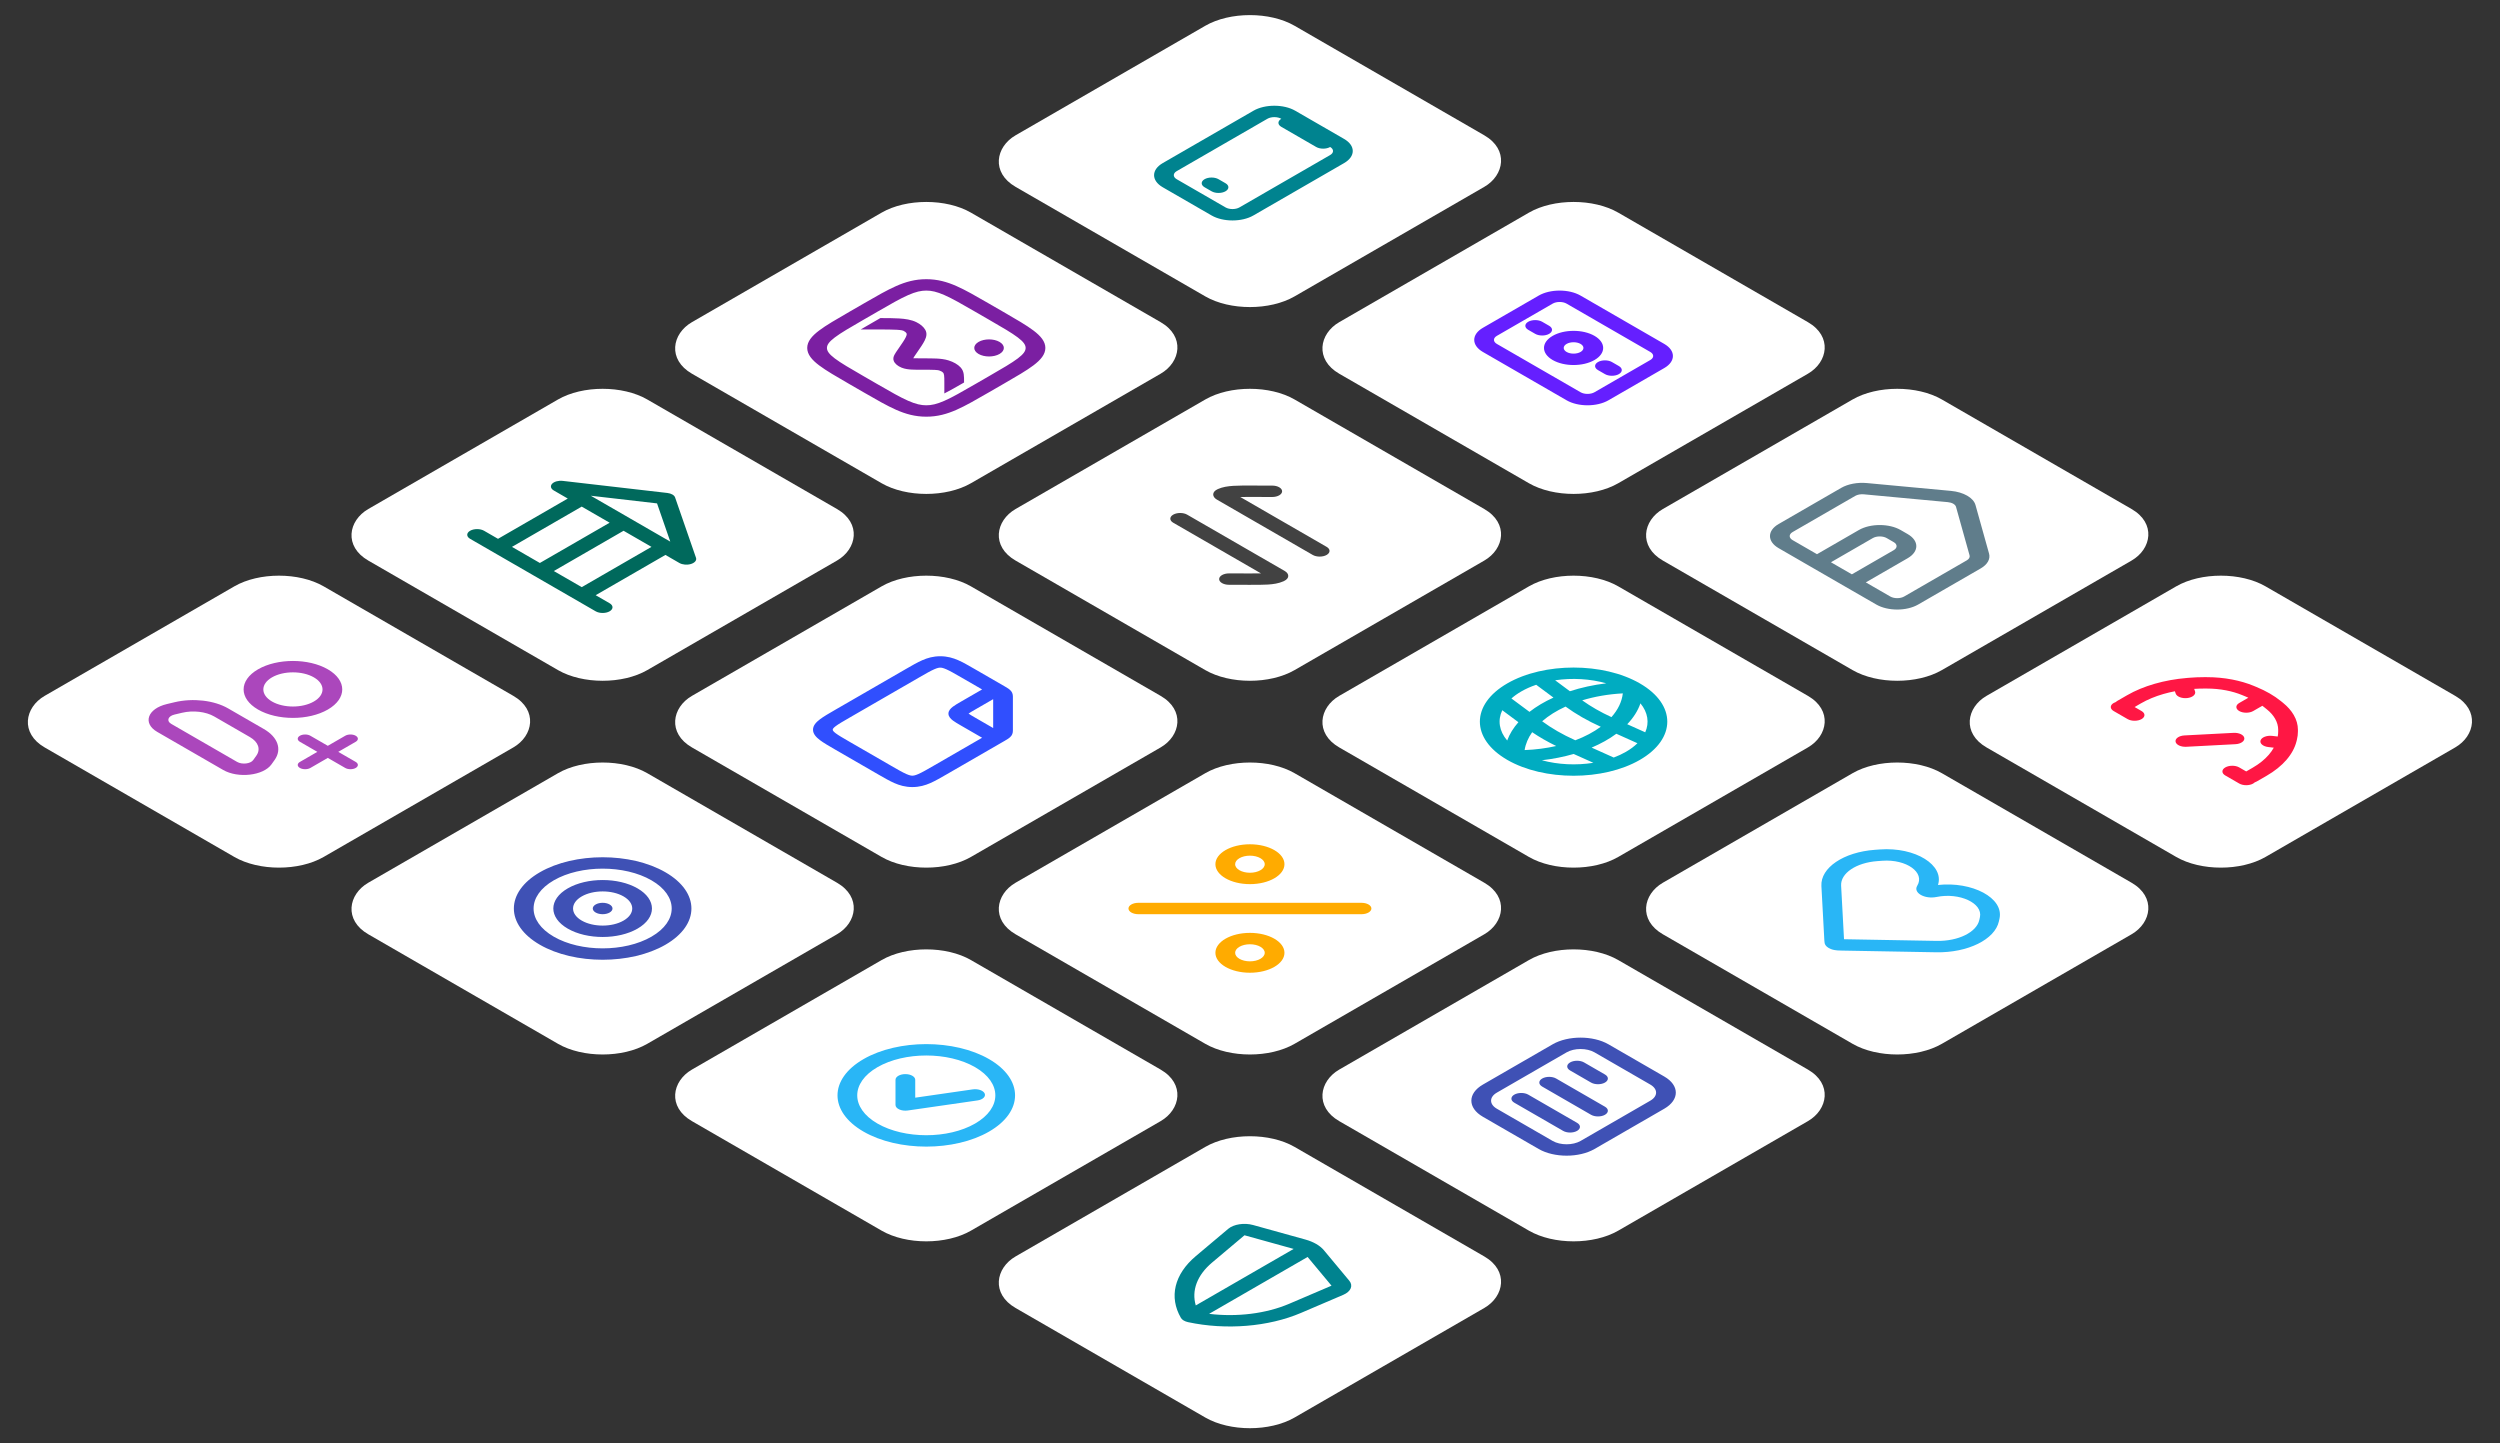 <svg width="970" height="560" viewBox="0 0 970 560" fill="none" xmlns="http://www.w3.org/2000/svg">
<rect x="0" y="0" width="970" height="560" fill="#333333" stroke="none"/>
<g clip-path="url(#clip0_616_23654)">
<rect width="125" height="125" rx="20" transform="matrix(0.866 0.5 -0.866 0.5 484.973 0)" fill="white"/>
<g clip-path="url(#clip1_616_23654)">
<path fill-rule="evenodd" clip-rule="evenodd" d="M497.152 46.094L497.152 46.094C495.658 46.957 495.658 48.356 497.153 49.219L510.684 57.031C512.179 57.894 514.602 57.894 516.096 57.032C517.591 57.895 517.59 59.293 516.096 60.156L480.914 80.469C479.419 81.332 476.996 81.332 475.501 80.469L456.557 69.531C455.062 68.668 455.062 67.269 456.557 66.406L491.739 46.094C493.234 45.231 495.657 45.231 497.152 46.094ZM502.564 42.969C498.08 40.38 490.81 40.38 486.326 42.969L451.144 63.281C446.66 65.87 446.66 70.067 451.144 72.656L470.088 83.594C474.572 86.183 481.842 86.183 486.326 83.594L521.509 63.281C525.993 60.692 525.993 56.495 521.509 53.906L502.564 42.969ZM470.084 74.219C471.578 75.082 474.002 75.082 475.496 74.219C476.991 73.356 476.991 71.957 475.496 71.094L472.79 69.531C471.295 68.668 468.872 68.668 467.377 69.531C465.883 70.394 465.883 71.793 467.377 72.656L470.084 74.219Z" fill="#00838F"/>
</g>
</g>
<g clip-path="url(#clip2_616_23654)">
<rect width="125" height="125" rx="20" transform="matrix(0.866 0.5 -0.866 0.5 610.547 72.5)" fill="white"/>
<g clip-path="url(#clip3_616_23654)">
<path fill-rule="evenodd" clip-rule="evenodd" d="M640.316 139.687L618.665 152.188C617.171 153.05 614.747 153.05 613.253 152.188L580.777 133.438C579.282 132.575 579.282 131.175 580.777 130.313L602.427 117.813C603.922 116.95 606.345 116.95 607.84 117.813L640.316 136.562C641.811 137.425 641.811 138.825 640.316 139.687ZM645.729 133.437C650.213 136.026 650.213 140.224 645.729 142.812L624.078 155.313C619.594 157.901 612.324 157.901 607.84 155.313L575.364 136.563C570.88 133.974 570.88 129.776 575.364 127.188L597.015 114.688C601.499 112.099 608.769 112.099 613.253 114.688L645.729 133.437ZM598.363 124.844C596.868 123.981 594.445 123.981 592.95 124.844C591.456 125.707 591.456 127.106 592.95 127.969L595.657 129.531C597.151 130.394 599.575 130.394 601.069 129.531C602.564 128.668 602.564 127.269 601.069 126.406L598.363 124.844ZM620.013 140.469C621.508 139.606 623.931 139.606 625.426 140.469L628.132 142.031C629.627 142.894 629.627 144.293 628.132 145.156C626.638 146.019 624.214 146.019 622.72 145.156L620.013 143.594C618.519 142.731 618.519 141.332 620.013 140.469ZM607.843 133.437C609.338 132.575 611.761 132.575 613.256 133.437C614.75 134.3 614.75 135.7 613.256 136.562C611.761 137.425 609.338 137.425 607.843 136.562C606.348 135.7 606.348 134.3 607.843 133.437ZM618.668 130.313C614.184 127.724 606.914 127.724 602.43 130.312C597.946 132.901 597.946 137.099 602.43 139.688C606.914 142.276 614.184 142.276 618.668 139.687C623.152 137.099 623.152 132.901 618.668 130.313Z" fill="#651FFF"/>
</g>
</g>
<g clip-path="url(#clip4_616_23654)">
<rect width="125" height="125" rx="20" transform="matrix(0.866 0.5 -0.866 0.5 736.121 145)" fill="white"/>
<g clip-path="url(#clip5_616_23654)">
<path fill-rule="evenodd" clip-rule="evenodd" d="M755.765 194.83C757.394 194.982 758.671 195.719 758.934 196.66L764.196 215.497C764.392 216.197 763.993 216.909 763.124 217.411L738.828 231.438C737.333 232.301 734.91 232.301 733.415 231.438L723.938 225.966L740.17 216.594C744.654 214.006 744.654 209.808 740.17 207.219L737.464 205.657C732.98 203.068 725.71 203.068 721.226 205.657L704.994 215.029L695.527 209.563C694.032 208.7 694.032 207.301 695.527 206.438L719.823 192.411C720.692 191.909 721.925 191.679 723.138 191.792L755.765 194.83ZM718.525 222.841L710.406 218.154L726.639 208.782C728.133 207.919 730.557 207.919 732.051 208.782L734.758 210.344C736.252 211.207 736.252 212.606 734.758 213.469L718.525 222.841ZM699.581 218.154L690.114 212.688C685.63 210.099 685.63 205.902 690.114 203.313L714.41 189.286C717.017 187.781 720.717 187.09 724.357 187.429L756.984 190.467C761.871 190.922 765.702 193.135 766.491 195.956L771.753 214.793C772.34 216.894 771.144 219.031 768.537 220.536L744.241 234.563C739.757 237.152 732.487 237.152 728.003 234.563L718.525 229.091L718.52 229.094L715.813 227.532L702.282 219.719L699.575 218.157L699.581 218.154Z" fill="#607D8B"/>
</g>
</g>
<g clip-path="url(#clip6_616_23654)">
<rect width="125" height="125" rx="20" transform="matrix(0.866 0.5 -0.866 0.5 861.695 217.5)" fill="white"/>
<g clip-path="url(#clip7_616_23654)">
<path fill-rule="evenodd" clip-rule="evenodd" d="M868.828 297.761C867.333 296.898 864.91 296.898 863.415 297.761C861.921 298.624 861.921 300.023 863.415 300.886L868.828 304.011C870.323 304.874 872.746 304.874 874.241 304.011C874.477 303.875 874.675 303.725 874.837 303.567C875.104 303.475 875.355 303.363 875.585 303.23L879.425 301.013C882.55 299.209 885.15 297.126 887.127 294.843C889.103 292.561 890.43 290.11 891.055 287.584L891.202 286.987C891.461 285.943 891.59 284.889 891.59 283.834L891.59 283.138C891.59 281.202 891.05 279.279 889.989 277.442C889.006 275.738 887.587 274.129 885.779 272.668L884.962 272.008C882.362 269.906 879.177 268.067 875.536 266.566L874.393 266.094C871.862 265.051 869.075 264.231 866.124 263.664C862.943 263.051 859.611 262.739 856.258 262.739L855.054 262.739C853.226 262.739 851.401 262.814 849.592 262.963L848.558 263.048C844.183 263.409 839.937 264.175 835.984 265.316C832.031 266.457 828.423 267.959 825.298 269.763L821.458 271.98C821.225 272.115 821.027 272.263 820.867 272.42C820.595 272.513 820.338 272.626 820.105 272.761C818.61 273.624 818.61 275.023 820.105 275.886L825.517 279.011C827.012 279.874 829.435 279.874 830.93 279.011C832.425 278.148 832.425 276.749 830.93 275.886L828.224 274.324L830.711 272.888C833.254 271.42 836.191 270.198 839.408 269.269C840.847 268.853 842.334 268.499 843.857 268.208L844.171 269.112C844.586 270.309 846.603 271.084 848.676 270.845C850.748 270.605 852.092 269.44 851.676 268.244L851.344 267.287C852.575 267.202 853.814 267.159 855.054 267.159L856.258 267.159C858.789 267.159 861.303 267.394 863.704 267.856C865.93 268.285 868.034 268.903 869.944 269.691L871.087 270.162C871.521 270.341 871.948 270.526 872.366 270.717L868.825 272.761C867.331 273.624 867.331 275.023 868.825 275.886C870.32 276.749 872.743 276.749 874.238 275.886L877.778 273.843C878.106 274.083 878.425 274.328 878.733 274.577L879.55 275.237C880.914 276.34 881.985 277.554 882.728 278.84C883.528 280.226 883.936 281.677 883.936 283.138L883.936 283.834C883.936 284.481 883.875 285.128 883.753 285.771L881.61 285.523C879.537 285.283 877.52 286.059 877.105 287.255C876.69 288.452 878.033 289.616 880.105 289.856L882.228 290.102C881.704 291.05 881.053 291.974 880.28 292.867C878.672 294.724 876.555 296.42 874.012 297.888L871.53 299.321L868.828 297.761ZM844.115 287.748C843.923 286.533 845.475 285.458 847.58 285.347L866.638 284.347C868.743 284.237 870.605 285.132 870.796 286.348C870.987 287.563 869.436 288.638 867.331 288.748L848.273 289.749C846.168 289.859 844.306 288.964 844.115 287.748Z" fill="#FF1744"/>
</g>
</g>
<g clip-path="url(#clip8_616_23654)">
<rect width="125" height="125" rx="20" transform="matrix(0.866 0.5 -0.866 0.5 359.398 72.5)" fill="white"/>
<g clip-path="url(#clip9_616_23654)">
<path fill-rule="evenodd" clip-rule="evenodd" d="M383.56 117.698L383.758 117.813L389.17 120.938L389.368 121.052C394.303 123.901 398.281 126.197 400.989 128.246C403.8 130.374 405.601 132.492 405.601 135C405.601 137.508 403.8 139.626 400.989 141.754C398.281 143.803 394.303 146.099 389.368 148.948L389.17 149.062L383.758 152.188L383.56 152.302C378.625 155.151 374.647 157.448 371.098 159.011C367.414 160.634 363.745 161.674 359.401 161.674C355.057 161.674 351.388 160.634 347.703 159.011C344.154 157.448 340.177 155.151 335.242 152.302L335.044 152.188L329.631 149.062L329.433 148.948C324.498 146.099 320.52 143.803 317.813 141.754C315.001 139.626 313.201 137.508 313.201 135C313.201 132.492 315.001 130.374 317.813 128.246C320.52 126.197 324.498 123.901 329.433 121.052L329.433 121.052L329.433 121.052L329.631 120.938L335.044 117.812L335.242 117.698C340.177 114.849 344.154 112.552 347.703 110.989C351.388 109.366 355.057 108.326 359.401 108.326C363.745 108.326 367.414 109.366 371.098 110.989C374.647 112.552 378.625 114.849 383.56 117.698ZM366.455 114.503C363.451 113.179 361.398 112.746 359.401 112.746C357.403 112.746 355.35 113.179 352.346 114.503C349.254 115.865 345.636 117.947 340.456 120.937L335.044 124.063C329.864 127.053 326.257 129.142 323.898 130.927C321.606 132.661 320.855 133.847 320.855 135C320.855 136.153 321.606 137.339 323.898 139.073C326.257 140.858 329.864 142.947 335.044 145.937L340.456 149.063C345.636 152.053 349.254 154.135 352.346 155.497C355.35 156.821 357.403 157.254 359.401 157.254C361.398 157.254 363.451 156.821 366.455 155.497C369.547 154.135 373.165 152.053 378.345 149.063L383.758 145.937C388.937 142.947 392.544 140.858 394.903 139.073C397.195 137.339 397.946 136.153 397.946 135C397.946 133.847 397.195 132.661 394.903 130.927C392.544 129.142 388.937 127.053 383.758 124.063L378.345 120.938C373.165 117.947 369.547 115.865 366.455 114.503ZM374.059 148.412L374.059 148.351L374.059 148.351L374.059 148.351C374.059 147.133 374.059 146.083 373.931 145.219C373.796 144.307 373.498 143.401 372.695 142.536C371.627 141.387 369.995 140.445 368.005 139.828C366.507 139.364 364.937 139.192 363.357 139.114C361.861 139.04 360.041 139.04 357.932 139.041L357.778 139.041C356.117 139.041 355.144 139.038 354.451 139C354.416 138.998 354.383 138.996 354.352 138.994C354.36 138.977 354.369 138.959 354.379 138.939C354.576 138.554 354.933 138.031 355.55 137.141L355.743 136.863L355.823 136.748C357.107 134.893 358.186 133.337 358.808 132.053C359.449 130.731 359.796 129.344 358.997 127.955C358.33 126.797 357.123 125.767 355.508 124.98C353.571 124.036 351.212 123.706 348.847 123.559C346.866 123.435 344.431 123.418 341.578 123.416L337.751 125.625C336.353 126.433 335.086 127.165 333.94 127.835L339.974 127.835C343.704 127.835 346.19 127.838 348.024 127.952C349.836 128.066 350.367 128.258 350.569 128.356C351.108 128.619 351.51 128.962 351.732 129.348C351.816 129.493 351.927 129.849 351.436 130.862C350.939 131.888 350.021 133.222 348.636 135.221L348.443 135.499L348.384 135.584C347.846 136.36 347.347 137.081 347.036 137.692C346.709 138.333 346.418 139.158 346.783 140.053C347.213 141.109 348.301 142.036 349.838 142.659C351.143 143.187 352.578 143.337 353.729 143.4C354.828 143.46 356.172 143.46 357.619 143.46L357.619 143.46L357.619 143.46L357.778 143.46C360.085 143.46 361.574 143.462 362.706 143.518C363.79 143.571 364.189 143.661 364.386 143.722C365.05 143.928 365.594 144.242 365.95 144.625C366.055 144.739 366.212 144.969 366.304 145.595C366.401 146.248 366.404 147.108 366.404 148.44L366.404 152.658C368.472 151.608 370.909 150.226 374.059 148.412ZM379.694 137.344C381.936 138.638 385.571 138.638 387.813 137.344C390.055 136.049 390.055 133.951 387.813 132.656C385.571 131.362 381.936 131.362 379.694 132.656C377.452 133.951 377.452 136.049 379.694 137.344Z" fill="#7B1FA2"/>
</g>
</g>
<g clip-path="url(#clip10_616_23654)">
<rect width="125" height="125" rx="20" transform="matrix(0.866 0.5 -0.866 0.5 233.824 145)" fill="white"/>
<g clip-path="url(#clip11_616_23654)">
<path fill-rule="evenodd" clip-rule="evenodd" d="M258.934 191.271C260.449 191.446 261.633 192.129 261.936 193.004L270.055 216.442C270.386 217.396 269.595 218.364 268.108 218.823C266.621 219.283 264.789 219.126 263.596 218.437L258.183 215.312L231.12 230.937L236.533 234.062C238.027 234.925 238.027 236.324 236.533 237.187C235.038 238.05 232.615 238.05 231.12 237.187L223.001 232.5L206.763 223.125L190.525 213.75L182.406 209.062C180.911 208.199 180.911 206.8 182.406 205.937C183.901 205.074 186.324 205.074 187.819 205.937L193.231 209.062L220.295 193.437L214.882 190.312C213.689 189.624 213.418 188.566 214.214 187.707C215.01 186.849 216.685 186.392 218.339 186.583L258.934 191.271ZM225.707 196.562L198.644 212.187L209.469 218.437L236.533 202.812L225.707 196.562ZM241.945 205.937L214.882 221.562L225.707 227.812L252.771 212.187L241.945 205.937ZM260.07 210.152L244.652 201.25L229.233 192.348L254.931 195.315L260.07 210.152Z" fill="#00695C"/>
</g>
</g>
<g clip-path="url(#clip12_616_23654)">
<rect width="125" height="125" rx="20" transform="matrix(0.866 0.5 -0.866 0.5 108.25 217.5)" fill="white"/>
<g clip-path="url(#clip13_616_23654)">
<path fill-rule="evenodd" clip-rule="evenodd" d="M133.954 297.969C135.075 298.616 136.893 298.616 138.014 297.969C139.135 297.322 139.135 296.272 138.014 295.625L131.248 291.719L138.014 287.813C139.135 287.165 139.135 286.116 138.014 285.469C136.893 284.822 135.075 284.822 133.954 285.469L127.188 289.375L120.423 285.469C119.302 284.822 117.484 284.822 116.363 285.469C115.242 286.116 115.242 287.165 116.363 287.813L123.129 291.719L116.363 295.625C115.242 296.272 115.242 297.322 116.363 297.969C117.484 298.616 119.302 298.616 120.423 297.969L127.188 294.063L133.954 297.969ZM83.125 277.996L96.964 285.986C100.242 287.879 101.227 290.723 99.462 293.198L98.248 294.901C97.208 296.359 93.933 296.737 92.002 295.622L66.436 280.861C64.504 279.746 65.159 277.855 67.685 277.255L70.634 276.554C74.92 275.535 79.847 276.104 83.125 277.996ZM102.377 282.861L88.537 274.871C83.075 271.717 74.863 270.769 67.719 272.467L64.77 273.168C57.194 274.97 55.229 280.641 61.023 283.986L86.59 298.747C92.383 302.092 102.206 300.957 105.326 296.583L106.54 294.881C109.482 290.756 107.839 286.015 102.377 282.861ZM121.776 272.188C117.292 274.776 110.022 274.776 105.538 272.188C101.054 269.599 101.054 265.401 105.538 262.813C110.022 260.224 117.292 260.224 121.776 262.813C126.26 265.401 126.26 269.599 121.776 272.188ZM127.189 275.313C119.716 279.627 107.599 279.627 100.126 275.313C92.652 270.998 92.652 264.002 100.126 259.688C107.599 255.373 119.716 255.373 127.189 259.688C134.662 264.002 134.662 270.998 127.189 275.313Z" fill="#AB47BC"/>
</g>
</g>
<g clip-path="url(#clip14_616_23654)">
<rect width="125" height="125" rx="20" transform="matrix(0.866 0.5 -0.866 0.5 484.973 145)" fill="white"/>
<path fill-rule="evenodd" clip-rule="evenodd" d="M497.46 190.634C497.451 191.854 495.73 192.839 493.616 192.834L486.016 192.814C484.014 192.809 482.467 192.807 481.216 192.83L514.743 212.187C516.237 213.05 516.237 214.449 514.743 215.312C513.248 216.175 510.825 216.175 509.33 215.312L472.122 193.83C470.36 192.813 470.02 190.88 472.526 189.76C474.35 188.945 476.422 188.64 478.54 188.506C480.532 188.381 482.989 188.387 485.84 188.394C485.91 188.395 485.98 188.395 486.05 188.395L493.65 188.415C495.764 188.42 497.47 189.414 497.46 190.634ZM455.203 199.687C456.698 198.824 459.121 198.824 460.616 199.687L498.505 221.562C500.216 222.55 500.478 224.369 498.191 225.446C498.116 225.482 498.039 225.517 497.962 225.552C496.138 226.367 494.066 226.672 491.948 226.805C489.956 226.931 487.499 226.925 484.648 226.917L484.438 226.917L476.838 226.897C474.724 226.892 473.018 225.898 473.028 224.678C473.037 223.457 474.758 222.472 476.872 222.478L484.472 222.497C486.474 222.502 488.021 222.505 489.272 222.481L455.203 202.812C453.709 201.949 453.709 200.55 455.203 199.687Z" fill="#424242"/>
</g>
<g clip-path="url(#clip15_616_23654)">
<rect width="125" height="125" rx="20" transform="matrix(0.866 0.5 -0.866 0.5 359.398 217.5)" fill="white"/>
<g clip-path="url(#clip16_616_23654)">
<path fill-rule="evenodd" clip-rule="evenodd" d="M381.059 267.502L372.938 262.813C370.31 261.296 368.605 260.319 367.185 259.693C365.854 259.106 365.231 259.041 364.819 259.041C364.407 259.041 363.784 259.106 362.452 259.693C361.033 260.319 359.328 261.296 356.7 262.813L329.637 278.438C327.009 279.956 325.316 280.94 324.232 281.76C323.216 282.528 323.103 282.888 323.103 283.126C323.103 283.364 323.216 283.723 324.232 284.492C325.316 285.312 327.009 286.296 329.637 287.813L345.875 297.188C348.503 298.706 350.207 299.683 351.627 300.309C352.959 300.895 353.582 300.961 353.994 300.961C354.406 300.961 355.028 300.895 356.36 300.309C357.78 299.683 359.485 298.706 362.113 297.188L381.059 286.249L372.943 281.563L372.795 281.478C371.647 280.816 370.532 280.172 369.736 279.57C368.838 278.89 367.994 278.011 367.994 276.876C367.994 275.741 368.838 274.861 369.736 274.182C370.532 273.58 371.647 272.936 372.795 272.273L372.795 272.273L372.943 272.188L381.059 267.502ZM385.349 282.476L385.349 271.276L378.355 275.313C377.003 276.094 376.267 276.526 375.821 276.863L375.804 276.876L375.821 276.889C376.267 277.226 377.003 277.658 378.355 278.438L385.349 282.476ZM392.421 268.287C391.825 267.457 390.73 266.831 389.87 266.338C389.791 266.293 389.715 266.249 389.64 266.206L378.351 259.688L378.172 259.585C375.773 258.2 373.706 257.007 371.828 256.18C369.816 255.293 367.578 254.622 364.819 254.622C362.06 254.622 359.822 255.293 357.809 256.18C355.931 257.007 353.864 258.2 351.465 259.585L351.287 259.688L324.224 275.313L324.046 275.416C321.647 276.801 319.579 277.995 318.146 279.079C316.611 280.241 315.448 281.533 315.448 283.126C315.448 284.719 316.611 286.011 318.146 287.173C319.579 288.257 321.647 289.45 324.046 290.835L324.224 290.938L340.462 300.313L340.64 300.416C343.039 301.801 345.106 302.995 346.984 303.822C348.997 304.709 351.235 305.38 353.994 305.38C356.752 305.38 358.991 304.709 361.003 303.822C362.881 302.995 364.948 301.801 367.347 300.416L367.525 300.313L389.64 287.545C389.715 287.502 389.791 287.458 389.87 287.413C390.73 286.921 391.825 286.295 392.421 285.464C393.016 284.634 393.01 283.744 393.004 283.045L393.004 283.045C393.004 282.981 393.003 282.918 393.003 282.858L393.003 270.894C393.003 270.833 393.004 270.771 393.004 270.707C393.01 270.007 393.016 269.118 392.421 268.287Z" fill="#304FFE"/>
</g>
</g>
<g clip-path="url(#clip17_616_23654)">
<rect width="125" height="125" rx="20" transform="matrix(0.866 0.5 -0.866 0.5 233.824 290)" fill="white"/>
<g clip-path="url(#clip18_616_23654)">
<path fill-rule="evenodd" clip-rule="evenodd" d="M214.881 363.437C225.343 369.478 242.307 369.478 252.769 363.437C263.232 357.397 263.232 347.603 252.769 341.562C242.307 335.522 225.343 335.522 214.881 341.562C204.418 347.603 204.418 357.397 214.881 363.437ZM209.468 366.562C222.92 374.329 244.73 374.329 258.182 366.562C271.634 358.796 271.634 346.204 258.182 338.437C244.73 330.671 222.92 330.671 209.468 338.437C196.016 346.204 196.016 358.796 209.468 366.562ZM225.706 357.187C230.19 359.776 237.46 359.776 241.944 357.187C246.428 354.599 246.428 350.401 241.944 347.812C237.46 345.224 230.19 345.224 225.706 347.812C221.222 350.401 221.222 354.599 225.706 357.187ZM220.293 360.312C227.767 364.627 239.883 364.627 247.357 360.312C254.83 355.998 254.83 349.002 247.357 344.687C239.883 340.373 227.767 340.373 220.293 344.687C212.82 349.002 212.82 355.998 220.293 360.312ZM231.119 354.062C232.613 354.925 235.037 354.925 236.531 354.062C238.026 353.2 238.026 351.8 236.531 350.937C235.037 350.075 232.613 350.075 231.119 350.937C229.624 351.8 229.624 353.2 231.119 354.062Z" fill="#3F51B5"/>
</g>
</g>
<g clip-path="url(#clip19_616_23654)">
<rect width="125" height="125" rx="20" transform="matrix(0.866 0.5 -0.866 0.5 610.547 217.5)" fill="white"/>
<g clip-path="url(#clip20_616_23654)">
<path fill-rule="evenodd" clip-rule="evenodd" d="M589.142 280.213C587.18 282.432 585.702 284.817 584.788 287.321C581.658 283.652 581.024 279.452 582.884 275.568L589.142 280.213ZM594.476 284.095C592.942 286.268 591.936 288.598 591.55 291.031C595.849 290.869 599.968 290.322 603.805 289.45C600.447 287.815 597.327 286.024 594.476 284.095ZM611.227 287.23L610.973 287.116C606.268 285.003 602.03 282.564 598.356 279.855C600.843 277.686 603.916 275.761 607.443 274.153C611.434 277.069 616.018 279.698 621.097 281.983C618.331 284.028 614.995 285.804 611.227 287.23ZM610.581 292.539C606.731 293.655 602.589 294.484 598.24 294.977C604.507 296.694 611.629 297.025 618.226 295.972L610.581 292.539ZM626.131 293.923L617.555 290.072C621.161 288.542 624.388 286.731 627.139 284.697L635.328 288.374C634.115 289.568 632.621 290.694 630.846 291.719C629.383 292.564 627.8 293.298 626.131 293.923ZM638.351 284.133C640.005 280.408 639.385 276.417 636.489 272.894C635.508 275.778 633.76 278.504 631.372 280.998L638.351 284.133ZM625.241 278.242C627.73 275.448 629.282 272.332 629.656 269.031C624.003 269.33 618.674 270.273 613.888 271.731C617.246 274.136 621.053 276.32 625.241 278.242ZM609.117 268.199C613.459 266.786 618.205 265.738 623.23 265.127C617.036 263.366 609.972 262.973 603.39 263.948L609.117 268.199ZM596.044 265.694C593.975 266.394 592.026 267.257 590.251 268.281C588.787 269.126 587.515 270.04 586.433 271.004L593.439 276.205C596.098 274.127 599.229 272.263 602.741 270.666L596.044 265.694ZM584.838 294.844C599.038 303.042 622.059 303.042 636.259 294.844C650.458 286.646 650.458 273.354 636.259 265.156C622.059 256.958 599.038 256.958 584.838 265.156C570.639 273.354 570.639 286.646 584.838 294.844Z" fill="#00ACC1"/>
</g>
</g>
<g clip-path="url(#clip21_616_23654)">
<rect width="125" height="125" rx="20" transform="matrix(0.866 0.5 -0.866 0.5 484.973 290)" fill="white"/>
<g clip-path="url(#clip22_616_23654)">
<path fill-rule="evenodd" clip-rule="evenodd" d="M484.974 366.373C488.144 366.373 490.715 367.857 490.715 369.687C490.715 371.518 488.144 373.002 484.974 373.002C481.803 373.002 479.233 371.518 479.233 369.688C479.233 367.857 481.803 366.373 484.974 366.373ZM498.369 369.687C498.369 365.416 492.372 361.954 484.974 361.954C477.575 361.954 471.578 365.416 471.578 369.687C471.578 373.959 477.575 377.421 484.974 377.421C492.372 377.421 498.369 373.959 498.369 369.687ZM532.102 352.5C532.102 353.72 530.389 354.71 528.275 354.71L441.672 354.71C439.559 354.71 437.845 353.72 437.845 352.5C437.845 351.28 439.559 350.29 441.672 350.29L528.275 350.29C530.389 350.29 532.102 351.28 532.102 352.5ZM490.715 335.312C490.715 333.482 488.144 331.998 484.974 331.998C481.803 331.998 479.233 333.482 479.233 335.312C479.233 337.143 481.803 338.627 484.974 338.627C488.144 338.627 490.715 337.143 490.715 335.312ZM484.974 327.579C492.372 327.579 498.369 331.041 498.369 335.313C498.369 339.584 492.372 343.046 484.974 343.046C477.575 343.046 471.578 339.584 471.578 335.313C471.578 331.041 477.575 327.579 484.974 327.579Z" fill="#FFAB00"/>
</g>
</g>
<g clip-path="url(#clip23_616_23654)">
<rect width="125" height="125" rx="20" transform="matrix(0.866 0.5 -0.866 0.5 359.398 362.5)" fill="white"/>
<g clip-path="url(#clip24_616_23654)">
<path fill-rule="evenodd" clip-rule="evenodd" d="M378.344 435.937C367.881 441.978 350.918 441.978 340.455 435.937C329.992 429.897 329.992 420.103 340.455 414.062C350.918 408.022 367.881 408.022 378.344 414.062C388.806 420.103 388.806 429.897 378.344 435.937ZM383.756 439.062C370.304 446.829 348.494 446.829 335.042 439.062C321.59 431.296 321.59 418.704 335.042 410.937C348.494 403.171 370.304 403.171 383.756 410.937C397.208 418.704 397.208 431.296 383.756 439.062ZM347.454 428.729C347.454 429.41 347.997 430.052 348.926 430.471C349.855 430.89 351.066 431.038 352.21 430.873L379.273 426.967C381.324 426.671 382.57 425.471 382.058 424.287C381.545 423.103 379.467 422.383 377.416 422.679L355.109 425.899L355.109 418.964C355.109 417.743 353.395 416.754 351.281 416.754C349.168 416.754 347.454 417.743 347.454 418.964L347.454 428.729Z" fill="#29B6F6"/>
</g>
</g>
<g clip-path="url(#clip25_616_23654)">
<rect width="125" height="125" rx="20" transform="matrix(0.866 0.5 -0.866 0.5 736.121 290)" fill="white"/>
<g clip-path="url(#clip26_616_23654)">
<path fill-rule="evenodd" clip-rule="evenodd" d="M768.215 355.842C769.397 350.435 760.299 346.204 751.4 348.022C746.729 348.976 742.228 346.378 743.881 343.681C747.03 338.543 739.701 333.29 730.335 333.972L728.419 334.112C720.186 334.712 714.094 338.829 714.353 343.617L715.479 364.419L751.509 365.069C759.803 365.219 766.934 361.702 767.973 356.949L768.215 355.842ZM713.909 364.38C713.91 364.38 713.911 364.38 713.913 364.38C713.911 364.38 713.909 364.38 713.909 364.38ZM751.932 343.373C765.135 341.929 777.568 348.35 775.809 356.396L775.567 357.502C774.034 364.517 763.511 369.708 751.27 369.487L714.778 368.828C714.744 368.828 714.709 368.827 714.673 368.826C714.14 368.817 713.497 368.806 712.934 368.763C712.269 368.713 711.339 368.599 710.421 368.242C709.803 368.003 709.272 367.696 708.857 367.34C708.24 366.809 708.042 366.273 707.955 365.889C707.882 365.564 707.862 365.193 707.846 364.885C707.845 364.864 707.844 364.844 707.843 364.824L706.702 343.755C706.32 336.688 715.31 330.613 727.46 329.727L729.376 329.588C743.311 328.572 754.434 335.751 751.932 343.373Z" fill="#29B6F6"/>
</g>
</g>
<g clip-path="url(#clip27_616_23654)">
<rect width="125" height="125" rx="20" transform="matrix(0.866 0.5 -0.866 0.5 610.547 362.5)" fill="white"/>
<g clip-path="url(#clip28_616_23654)">
<path fill-rule="evenodd" clip-rule="evenodd" d="M618.67 408.313L640.321 420.812C643.31 422.538 643.31 425.337 640.321 427.062L613.258 442.688C610.268 444.413 605.422 444.413 602.432 442.688L580.782 430.188C577.793 428.462 577.793 425.663 580.782 423.938L607.845 408.312C610.834 406.587 615.681 406.587 618.67 408.313ZM602.432 405.187C608.411 401.736 618.104 401.736 624.083 405.188L645.734 417.687C651.712 421.139 651.712 426.736 645.734 430.187L618.67 445.813C612.692 449.264 602.998 449.264 597.02 445.813L575.369 433.313C569.391 429.861 569.391 424.264 575.369 420.813L602.432 405.187ZM614.614 412.219C613.119 411.356 610.696 411.356 609.201 412.219C607.707 413.082 607.707 414.481 609.201 415.344L617.32 420.031C618.815 420.894 621.238 420.894 622.733 420.031C624.228 419.168 624.228 417.769 622.733 416.906L614.614 412.219ZM598.374 418.469C599.868 417.606 602.292 417.606 603.786 418.469L622.731 429.406C624.225 430.269 624.225 431.668 622.731 432.531C621.236 433.394 618.813 433.394 617.318 432.531L598.374 421.594C596.879 420.731 596.879 419.332 598.374 418.469ZM592.959 424.719C591.464 423.856 589.041 423.856 587.546 424.719C586.052 425.582 586.052 426.981 587.546 427.844L606.49 438.781C607.985 439.644 610.408 439.644 611.903 438.781C613.398 437.918 613.398 436.519 611.903 435.656L592.959 424.719Z" fill="#3F51B5"/>
</g>
</g>
<g clip-path="url(#clip29_616_23654)">
<rect width="125" height="125" rx="20" transform="matrix(0.866 0.5 -0.866 0.5 484.973 435)" fill="white"/>
<g clip-path="url(#clip30_616_23654)">
<path fill-rule="evenodd" clip-rule="evenodd" d="M516.63 498.845L500.22 505.861C491.232 509.703 479.894 511.087 469.128 509.773L507.353 487.704L516.63 498.845ZM501.938 484.581L463.96 506.507C462.262 500.745 464.472 494.77 470.28 489.879L482.863 479.286L501.938 484.581ZM476.55 476.786C478.687 474.988 482.776 474.358 486.18 475.303L506.495 480.942C509.627 481.811 512.153 483.27 513.659 485.078L523.529 496.93C525.12 498.841 524.137 501.135 521.185 502.397L504.775 509.413C492.165 514.803 475.693 516.153 460.983 513C459.669 512.718 458.644 512.107 458.197 511.34C453.501 503.276 455.634 494.396 463.967 487.38L476.55 476.786Z" fill="#00838F"/>
</g>
</g>
<defs>
<clipPath id="clip0_616_23654">
<rect width="125" height="125" rx="20" transform="matrix(0.866 0.5 -0.866 0.5 484.973 0)" fill="white"/>
</clipPath>
<clipPath id="clip1_616_23654">
<rect width="75" height="75" fill="white" transform="matrix(0.866 0.5 -0.866 0.5 484.973 25)"/>
</clipPath>
<clipPath id="clip2_616_23654">
<rect width="125" height="125" rx="20" transform="matrix(0.866 0.5 -0.866 0.5 610.547 72.5)" fill="white"/>
</clipPath>
<clipPath id="clip3_616_23654">
<rect width="75" height="75" fill="white" transform="matrix(0.866 0.5 -0.866 0.5 610.547 97.5)"/>
</clipPath>
<clipPath id="clip4_616_23654">
<rect width="125" height="125" rx="20" transform="matrix(0.866 0.5 -0.866 0.5 736.121 145)" fill="white"/>
</clipPath>
<clipPath id="clip5_616_23654">
<rect width="75" height="75" fill="white" transform="matrix(0.866 0.5 -0.866 0.5 736.121 170)"/>
</clipPath>
<clipPath id="clip6_616_23654">
<rect width="125" height="125" rx="20" transform="matrix(0.866 0.5 -0.866 0.5 861.695 217.5)" fill="white"/>
</clipPath>
<clipPath id="clip7_616_23654">
<rect width="75" height="75" fill="white" transform="matrix(0.866 0.5 -0.866 0.5 861.695 242.5)"/>
</clipPath>
<clipPath id="clip8_616_23654">
<rect width="125" height="125" rx="20" transform="matrix(0.866 0.5 -0.866 0.5 359.398 72.5)" fill="white"/>
</clipPath>
<clipPath id="clip9_616_23654">
<rect width="75" height="75" fill="white" transform="matrix(0.866 0.5 -0.866 0.5 359.398 97.5)"/>
</clipPath>
<clipPath id="clip10_616_23654">
<rect width="125" height="125" rx="20" transform="matrix(0.866 0.5 -0.866 0.5 233.824 145)" fill="white"/>
</clipPath>
<clipPath id="clip11_616_23654">
<rect width="75" height="75" fill="white" transform="matrix(0.866 0.5 -0.866 0.5 233.824 170)"/>
</clipPath>
<clipPath id="clip12_616_23654">
<rect width="125" height="125" rx="20" transform="matrix(0.866 0.5 -0.866 0.5 108.25 217.5)" fill="white"/>
</clipPath>
<clipPath id="clip13_616_23654">
<rect width="75" height="75" fill="white" transform="matrix(0.866 0.5 -0.866 0.5 108.25 242.5)"/>
</clipPath>
<clipPath id="clip14_616_23654">
<rect width="125" height="125" rx="20" transform="matrix(0.866 0.5 -0.866 0.5 484.973 145)" fill="white"/>
</clipPath>
<clipPath id="clip15_616_23654">
<rect width="125" height="125" rx="20" transform="matrix(0.866 0.5 -0.866 0.5 359.398 217.5)" fill="white"/>
</clipPath>
<clipPath id="clip16_616_23654">
<rect width="75" height="75" fill="white" transform="matrix(0.866 0.5 -0.866 0.5 359.398 242.5)"/>
</clipPath>
<clipPath id="clip17_616_23654">
<rect width="125" height="125" rx="20" transform="matrix(0.866 0.5 -0.866 0.5 233.824 290)" fill="white"/>
</clipPath>
<clipPath id="clip18_616_23654">
<rect width="75" height="75" fill="white" transform="matrix(0.866 0.5 -0.866 0.5 233.824 315)"/>
</clipPath>
<clipPath id="clip19_616_23654">
<rect width="125" height="125" rx="20" transform="matrix(0.866 0.5 -0.866 0.5 610.547 217.5)" fill="white"/>
</clipPath>
<clipPath id="clip20_616_23654">
<rect width="75" height="75" fill="white" transform="matrix(0.866 0.5 -0.866 0.5 610.547 242.5)"/>
</clipPath>
<clipPath id="clip21_616_23654">
<rect width="125" height="125" rx="20" transform="matrix(0.866 0.5 -0.866 0.5 484.973 290)" fill="white"/>
</clipPath>
<clipPath id="clip22_616_23654">
<rect width="75" height="75" fill="white" transform="matrix(0.866 0.5 -0.866 0.5 484.973 315)"/>
</clipPath>
<clipPath id="clip23_616_23654">
<rect width="125" height="125" rx="20" transform="matrix(0.866 0.5 -0.866 0.5 359.398 362.5)" fill="white"/>
</clipPath>
<clipPath id="clip24_616_23654">
<rect width="75" height="75" fill="white" transform="matrix(0.866 0.5 -0.866 0.5 359.398 387.5)"/>
</clipPath>
<clipPath id="clip25_616_23654">
<rect width="125" height="125" rx="20" transform="matrix(0.866 0.5 -0.866 0.5 736.121 290)" fill="white"/>
</clipPath>
<clipPath id="clip26_616_23654">
<rect width="75" height="75" fill="white" transform="matrix(0.866 0.5 -0.866 0.5 736.121 315)"/>
</clipPath>
<clipPath id="clip27_616_23654">
<rect width="125" height="125" rx="20" transform="matrix(0.866 0.5 -0.866 0.5 610.547 362.5)" fill="white"/>
</clipPath>
<clipPath id="clip28_616_23654">
<rect width="75" height="75" fill="white" transform="matrix(0.866 0.5 -0.866 0.5 610.547 387.5)"/>
</clipPath>
<clipPath id="clip29_616_23654">
<rect width="125" height="125" rx="20" transform="matrix(0.866 0.5 -0.866 0.5 484.973 435)" fill="white"/>
</clipPath>
<clipPath id="clip30_616_23654">
<rect width="75" height="75" fill="white" transform="matrix(0.866 0.5 -0.866 0.5 484.973 460)"/>
</clipPath>
</defs>
</svg>
